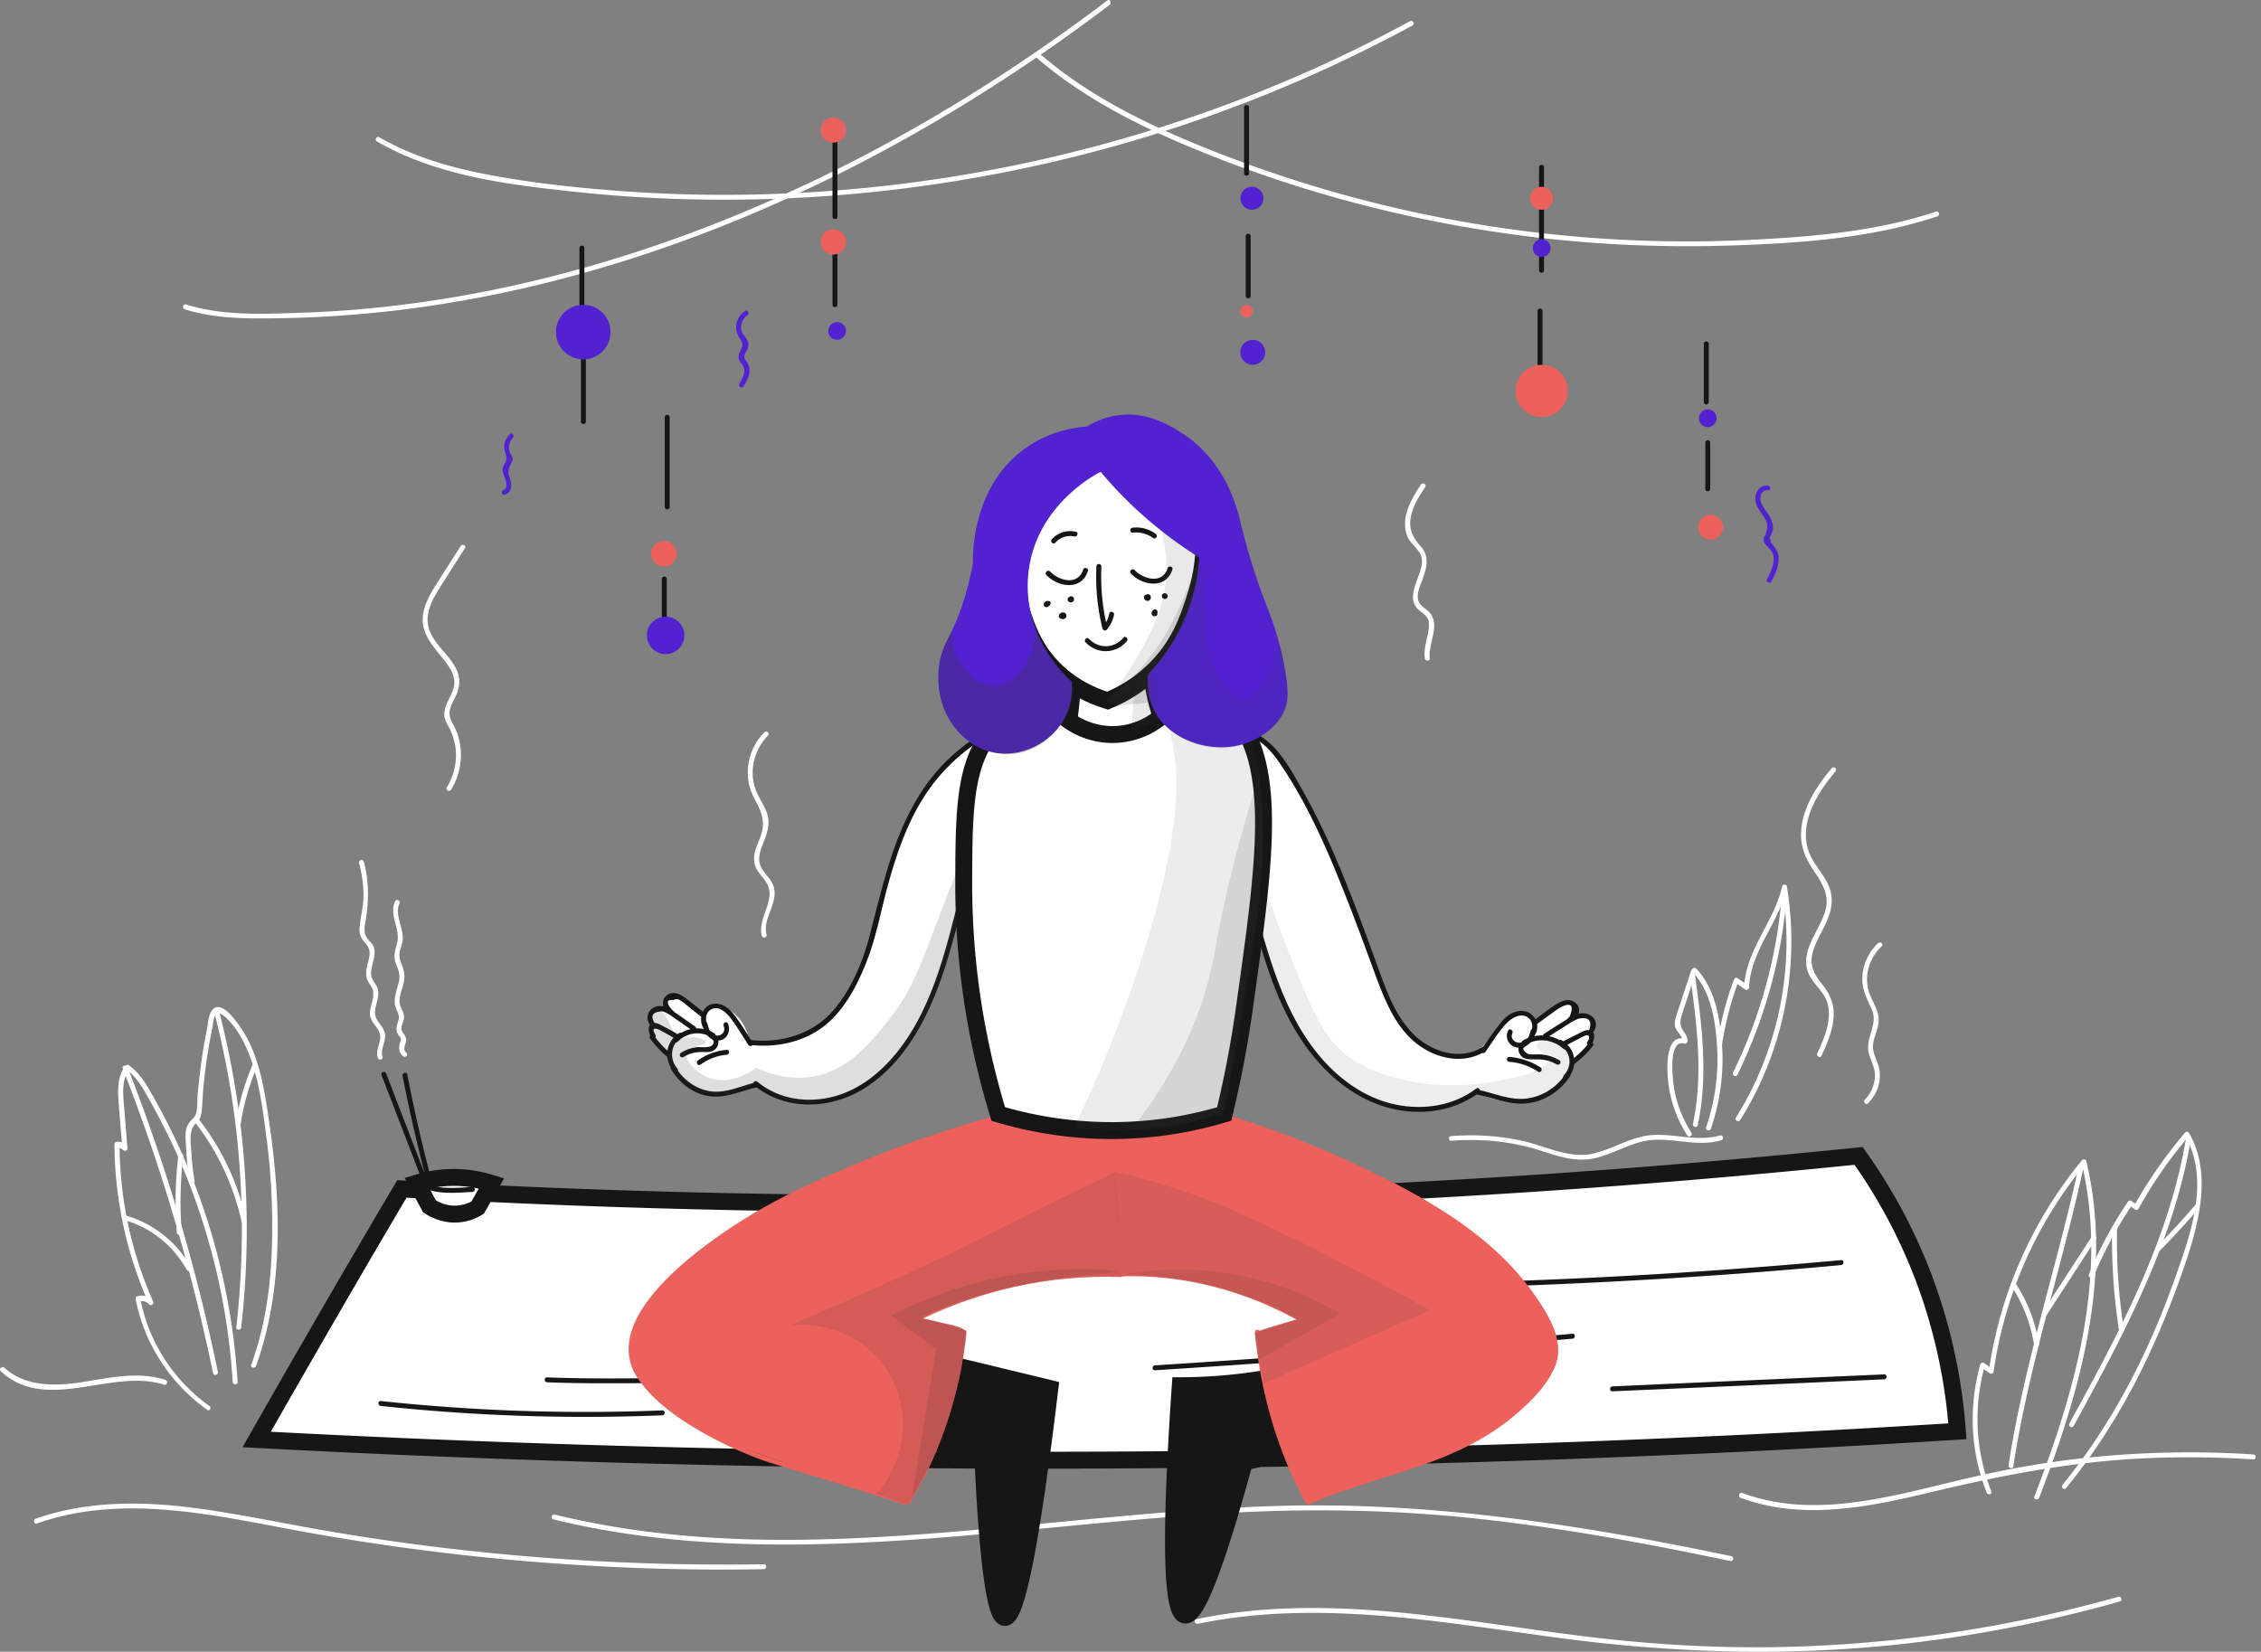 <svg xmlns="http://www.w3.org/2000/svg" width="401" height="293" fill="none"><rect width="100%" height="100%" fill="#808080" stroke="none"/><path fill="#fff" d="M353.161 264.539c-2.8-7.116-3.208-14.903-1.137-22.252-.205.088-.438.175-.642.263.525.35 1.021.729 1.546 1.079.204.146.612 0 .641-.263a74.36 74.36 0 0 1 16.331-36.949c-.233-.058-.496-.116-.729-.204 4.783 20.035-1.137 40.595-8.37 59.259-.204.525.642.758.846.233 7.291-18.839 13.182-39.515 8.37-59.725-.058-.292-.525-.437-.729-.204-8.807 10.673-14.582 23.651-16.535 37.357.204-.087.437-.175.641-.262-.525-.35-1.021-.729-1.545-1.079-.234-.175-.584 0-.642.262-2.1 7.495-1.721 15.485 1.137 22.718.175.525 1.021.291.817-.233"/><path fill="#fff" d="M371.356 226.363c1.838-4.462 4.141-8.69 6.854-12.715-.205.058-.409.117-.613.146.35.262.729.525 1.079.758.204.146.496.029.613-.146a76.7 76.7 0 0 1 8.923-12.86l-.7-.088c4.491 7.728 1.079 17.264-1.662 24.993-2.974 8.486-6.678 16.71-11.286 24.409-2.624 4.374-5.541 8.573-8.749 12.51-.35.438.263 1.05.613.613 5.891-7.232 10.732-15.194 14.669-23.622 1.954-4.17 3.674-8.428 5.249-12.744 1.546-4.287 3.062-8.661 3.762-13.181.729-4.608.496-9.332-1.867-13.444-.145-.234-.495-.292-.699-.088a82 82 0 0 0-9.07 13.036c.204-.059.408-.117.612-.146-.35-.262-.729-.525-1.079-.758-.204-.146-.466-.029-.612.146-2.741 4.053-5.045 8.369-6.941 12.919-.146.554.7.787.904.262M368.707 206.707c-3.85 17.819-9.711 35.171-12.482 53.193-.087.554.758.787.846.233 2.77-18.051 8.632-35.403 12.481-53.192.117-.554-.729-.788-.845-.234"/><path fill="#fff" d="M387.746 201.664c-3.004 18.315-11.927 34.791-20.735 50.86-.262.496.496.933.759.438 8.836-16.157 17.789-32.692 20.822-51.064.087-.554-.758-.788-.846-.234M356.747 228.143a26.9 26.9 0 0 1 4.025 10.557c.087.554.933.32.846-.234a27.1 27.1 0 0 0-4.112-10.761c-.321-.466-1.079-.029-.759.438M362.871 233.445c2.945-4.52 5.891-9.069 8.836-13.589.321-.467-.437-.904-.758-.438-2.945 4.52-5.891 9.07-8.836 13.59-.321.467.437.904.758.437"/><path fill="#fff" d="M374.595 218.08a104 104 0 0 0 1.254 18.081c.087.554.933.321.845-.233a101.7 101.7 0 0 1-1.224-17.848c.029-.583-.846-.583-.875 0M383.052 221.869a142 142 0 0 0 6.94-7.553c.35-.438-.262-1.05-.612-.613a140 140 0 0 1-6.941 7.553c-.408.409.204 1.021.613.613M37.126 249.401a30.55 30.55 0 0 1-12.249-19.043c-.087.175-.204.35-.291.525.7-.204 1.341-.029 1.866.496.38.379.875-.088.7-.525a69.2 69.2 0 0 1-5.95-27.792c-.116.145-.203.291-.32.408.292.146.612.321.904.466.204.35.846.234.817-.233l-.613-7.611c-.175-2.246-.437-4.608 1.021-6.504a4.5 4.5 0 0 1-.613.146c2.042 1.458 3.238 3.821 4.433 5.949 1.167 2.1 2.275 4.258 3.325 6.416a110 110 0 0 1 5.599 14.057c3.062 9.39 4.9 19.13 5.512 28.987.029.554.904.554.875 0-.642-10.265-2.596-20.443-5.862-30.212a114 114 0 0 0-5.716-13.969 118 118 0 0 0-3.616-6.853c-1.108-1.954-2.246-3.821-4.112-5.162-.204-.146-.467-.029-.612.146-1.313 1.72-1.342 3.878-1.225 5.978.204 2.858.466 5.716.7 8.603.262-.087.554-.146.816-.233-.437-.758-1.05-.992-1.895-.875-.175.029-.321.233-.321.408a70.8 70.8 0 0 0 6.066 28.23l.7-.525c-.759-.788-1.692-1.021-2.713-.729-.233.058-.35.291-.291.524 1.545 7.904 6.095 14.903 12.627 19.569.467.437.904-.321.438-.642"/><path fill="#fff" d="M34.501 209.506c-.262-1.662-.466-3.324-.554-4.986-.087-1.546-.525-3.85.642-5.075.67-.67.991-.991 1.137-2.012.204-1.633.204-3.295.38-4.928.349-3.412.845-6.766 1.545-10.12.116-.554.175-1.604.466-2.1.7-1.137 1.78.059 2.333.613.992.991 1.78 2.158 2.45 3.383 2.8 5.132 3.558 11.461 4.316 17.177a120.6 120.6 0 0 1 1.02 19.189c-.174 7.29-1.166 14.552-3.674 21.434-.204.525.642.758.846.233 4.87-13.444 4.433-28.696 2.42-42.635-.845-5.92-1.75-12.657-5.336-17.673-.788-1.079-3.179-4.52-4.725-2.975-.816.788-.875 2.625-1.079 3.646-.379 1.925-.729 3.849-.991 5.803a126 126 0 0 0-.642 5.687c-.087 1.021 0 2.187-.233 3.179-.233.962-.933 1.254-1.4 2.012-.758 1.166-.466 3.004-.408 4.316.087 2.012.32 4.024.641 6.037.088.583.934.35.846-.205"/><path fill="#fff" d="M38.029 179.672a153.7 153.7 0 0 1 3.878 55.788c-.058.554.817.554.875 0a154.9 154.9 0 0 0-3.908-56.022c-.146-.524-.991-.291-.846.234M21.783 189.558c6.853 17.527 12.19 35.608 16.01 54.039.116.554.962.321.846-.233a332 332 0 0 0-16.01-54.039c-.234-.525-1.08-.291-.847.233"/><path fill="#fff" d="M21.93 216.389c4.783 1.342 8.749 4.491 11.17 8.836.262.496 1.02.059.758-.437a19.45 19.45 0 0 0-11.695-9.215c-.554-.175-.787.67-.233.816M31.615 205.074a70.3 70.3 0 0 0-.262 13.56c.029.554.904.554.874 0q-.525-6.78.263-13.56c.058-.554-.817-.554-.875 0M34.705 199.242a44.25 44.25 0 0 1 8.136 17.469c.117.554.962.321.846-.233-1.43-6.416-4.2-12.453-8.224-17.673-.321-.467-1.08-.029-.758.437M44.854 188.743a42.7 42.7 0 0 0-3.033 10.527c-.088.555.758.788.846.234a41.3 41.3 0 0 1 2.945-10.324c.233-.496-.525-.962-.758-.437M6.56 270.253c15.807-5.57 32.663-1.138 48.527 1.691a420 420 0 0 0 51.21 5.891c9.711.525 19.422.7 29.162.525.554 0 .554-.875 0-.875a421 421 0 0 1-52.522-2.42 405 405 0 0 1-26.48-3.762c-7.844-1.371-15.66-3.063-23.563-3.996-8.894-1.02-18.022-.904-26.567 2.1-.525.204-.291 1.05.233.846M98.163 269.524c26.159 6.416 53.251 4.725 79.789 2.275 13.648-1.254 27.267-2.741 40.944-3.47 13.648-.73 27.267-.496 40.886.845 15.835 1.575 31.496 4.462 47.068 7.728.554.117.788-.729.234-.845-27.063-5.687-54.389-9.857-82.093-8.866-27.121.963-54.009 5.424-81.16 5.92-15.252.292-30.562-.787-45.406-4.433-.583-.145-.816.7-.262.846M212.451 288.042c21.464-4.433 43.307-.234 64.683 2.595 21.259 2.8 42.665 3.266 63.953.554 11.782-1.487 23.418-3.878 34.821-7.086.554-.146.32-.992-.234-.846a238 238 0 0 1-63.603 8.953c-10.674.029-21.289-.7-31.875-2.041-10.819-1.371-21.58-3.15-32.429-4.171-11.869-1.108-23.855-1.225-35.578 1.225-.525.088-.292.933.262.817M308.718 265.705c10.907 4.053 22.63 1.662 33.566-.963 12.102-2.887 24.147-5.278 36.599-5.978 6.912-.379 13.852-.321 20.764.116.554.03.554-.845 0-.874a172.8 172.8 0 0 0-35.987 1.399c-5.949.875-11.84 2.1-17.672 3.529-5.804 1.4-11.636 2.887-17.585 3.616-6.562.817-13.211.613-19.452-1.72-.525-.146-.758.7-.233.875M299.879 172.325c-.846 2.624-1.721 5.22-2.567 7.844-.204.671-.408 1.313-.204 2.013.292.933 1.283 1.487 1.313 2.537.175-.146.379-.292.554-.409-3.441-1.02-3.325 4.462-3.208 6.387.204 3.82 1.429 7.495 3.47 10.703.292.466 1.05.029.758-.438a21.5 21.5 0 0 1-3.003-7.436c-.292-1.429-1.313-9.303 1.749-8.399.263.088.555-.146.555-.408 0-.7-.263-1.167-.671-1.721-.758-1.079-.7-1.866-.292-3.12.788-2.45 1.604-4.87 2.392-7.32.174-.554-.671-.787-.846-.233"/><path fill="#fff" d="M300.169 172.442c3.296 3.354 4.112 8.807 4.375 13.298.291 4.841-.408 9.682-1.954 14.261-.175.525.671.758.846.233 1.691-4.987 2.391-10.294 1.924-15.544-.379-4.461-1.312-9.565-4.549-12.889-.437-.379-1.05.233-.642.641"/><path fill="#fff" d="M305.394 185.418a57 57 0 0 1 2.945-11.403c-.204.088-.437.175-.641.263.612.408 1.225.846 1.837 1.254.292.204.642-.058.671-.379.262-6.503 5.337-11.49 6.707-17.673h-.845c2.333 14.057-.613 28.696-8.195 40.77-.292.466.466.904.758.437 7.699-12.277 10.644-27.15 8.282-41.44-.058-.438-.758-.408-.845 0-1.4 6.299-6.475 11.286-6.737 17.906.233-.117.437-.263.671-.379-.613-.409-1.225-.846-1.838-1.254-.262-.175-.554.029-.641.262a57 57 0 0 0-2.946 11.403c-.116.554.729.787.817.233"/><path fill="#fff" d="M315.978 159.288a87.3 87.3 0 0 1-8.603 30.941c-.233.496.496.934.759.438 4.812-9.857 7.786-20.472 8.719-31.379.029-.583-.845-.554-.875 0M299.763 173.14c1.195 8.69 2.333 17.556.495 26.217-.116.554.729.788.846.233 1.896-8.836.729-17.847-.496-26.683-.058-.554-.904-.321-.845.233M257.392 202.363c4.491-.349 9.011-.029 13.386 1.05 3.703.904 7.378 2.771 11.256 2.188 3.996-.613 7.349-3.267 11.461-3.412 3.966-.146 7.874 1.224 11.782.087.554-.146.321-.992-.233-.846-4.083 1.167-8.195-.437-12.307-.058-3.733.35-6.853 2.595-10.469 3.324-4.171.817-8.312-1.458-12.336-2.333a42.4 42.4 0 0 0-12.569-.816c-.525-.029-.525.846.029.816M.147 243.246c8.049 7.524 19.714-.613 28.958 2.391.525.175.758-.671.233-.846-4.928-1.604-9.973-.35-14.93.409-4.638.7-9.974.816-13.649-2.596-.408-.35-1.05.263-.612.642"/><path fill="#fff" stroke="#161616" stroke-width="3" d="M347.154 253.894a2586 2586 0 0 1-150.275 5.104 2612 2612 0 0 1-151.354-3.646q7.044-12.379 14.173-24.671a2184 2184 0 0 1 11.578-19.772c41.119 2.333 85.563 3.266 132.894 2.099a1625 1625 0 0 0 125.458-7.961 95.8 95.8 0 0 1 11.111 20.472 97 97 0 0 1 6.415 28.375Z"/><path fill="#161616" d="M67.543 249.403a339.6 339.6 0 0 0 49.926 1.662c.554-.029.554-.904 0-.875a340 340 0 0 1-49.926-1.662c-.555-.058-.555.817 0 .875M97.027 245.206c8.078.32 16.185.116 24.263.116 8.195-.029 16.36-.029 24.555-.058.554 0 .554-.875 0-.875-8.195.029-16.36.029-24.555.058-8.078.03-16.185.205-24.263-.116-.554-.029-.554.846 0 .875M204.841 243.075a3149 3149 0 0 0 74.044-5.6c.554-.058.554-.933 0-.875a3138 3138 0 0 1-74.044 5.6c-.554.029-.554.904 0 .875M269.232 228.085c19.131-.7 38.232-1.895 57.305-3.674.554-.058.554-.933 0-.875a1044 1044 0 0 1-57.305 3.674c-.554 0-.554.875 0 .875M285.97 246.809c16.069-.7 32.137-1.4 48.206-2.129.554-.029.554-.904 0-.875-16.069.7-32.137 1.4-48.206 2.129-.554.029-.554.904 0 .875"/><path fill="#fff" stroke="#161616" stroke-width="3" d="M73.959 209.86c.73 1.37 1.458 2.741 2.216 4.141.671.437 2.946 1.779 5.804 1.254a7.7 7.7 0 0 0 2.741-1.05l2.45-4.287c-1.604-.496-3.966-1.079-6.883-1.05a22.2 22.2 0 0 0-6.328.992Z"/><path fill="#161616" d="M74.455 210.355c2.625 1.633 6.387 1.254 9.332 1.079.554-.029.554-.904 0-.875-2.77.146-6.415.583-8.894-.962-.467-.292-.904.466-.438.758"/><path fill="#161616" d="M67.659 190.7a5152 5152 0 0 1 7.407 19.247c.204.525 1.05.292.846-.233a5221 5221 0 0 1-7.408-19.248c-.204-.525-1.05-.32-.846.234"/><path fill="#161616" d="M71.394 190.847a302 302 0 0 0 4.52 19.568c.146.554.992.321.846-.233a268 268 0 0 1-4.52-19.568c-.117-.554-.963-.321-.846.233"/><path fill="#fff" d="M67.836 187.433c-.438-1.4.729-2.712.408-4.17-.38-1.546-1.896-2.187-1.72-3.966.116-1.225.728-2.392.524-3.646-.145-.787-.641-1.254-.991-1.953-.409-.875-.234-1.692 0-2.596.233-1.021.612-2.129.204-3.179-.204-.554-.612-.816-.962-1.254-.817-.962-.7-1.954-.496-3.12.641-3.616.67-7.087-.263-10.674-.146-.554-.991-.32-.845.234.524 2.041.816 4.112.758 6.211-.059 1.779-.525 3.442-.671 5.191-.117 1.429.35 2.042 1.225 3.062 1.137 1.371.175 2.946-.03 4.491-.058.496-.058 1.021.088 1.517.234.816.963 1.371 1.108 2.245.234 1.4-.641 2.771-.554 4.171.117 1.516 1.692 2.304 1.808 3.762.117 1.37-.875 2.478-.437 3.907.175.525 1.02.292.846-.233M72.064 186.762c-.904-.846.233-1.721-.087-2.713-.175-.554-.759-.962-.788-1.574-.03-.554.35-1.167.438-1.721.145-1.05-.409-1.546-.671-2.508-.35-1.312.437-2.77.67-4.054.175-.991.088-1.837-.262-2.77-.292-.758-.583-1.4-.525-2.216.058-.671.35-1.284.496-1.925.583-2.333-1.487-4.812-.496-6.97.233-.496-.525-.962-.758-.437-1.167 2.478.991 4.841.35 7.407-.32 1.283-.7 2.216-.263 3.529.263.729.642 1.429.671 2.245.058.817-.233 1.604-.437 2.362-.263.992-.554 2.042-.292 3.062.233.846.787 1.488.583 2.421-.116.466-.32.904-.35 1.4-.029.466.03.816.263 1.224.117.205.466.525.496.671.058.234-.146.7-.205.904-.204.904-.145 1.575.554 2.246.409.408 1.021-.204.613-.583M32.747 54.858c5.775 1.808 11.899 1.691 17.877 1.574 5.716-.116 11.402-.495 17.06-1.079 11.286-1.195 22.455-3.324 33.42-6.27 22.193-5.949 43.453-15.164 63.313-26.654 11.256-6.504 22.046-13.736 32.399-21.58.438-.35 0-1.109-.437-.759-18.11 13.736-37.649 25.634-58.413 34.908-20.822 9.303-42.927 16.01-65.587 18.926a192 192 0 0 1-18.751 1.546c-6.824.233-14.028.612-20.618-1.458-.554-.146-.788.67-.263.846"/><path fill="#fff" d="M183.781 10.179c7.786 6.737 16.972 11.548 26.421 15.544a223.5 223.5 0 0 0 31.321 10.586 230.1 230.1 0 0 0 64.799 7.261c12.423-.379 25.401-1.225 37.27-5.19.525-.176.291-1.022-.234-.847-10.556 3.558-21.959 4.462-33.012 5.017a226.5 226.5 0 0 1-32.079-.7c-21.551-1.983-42.81-7.029-62.933-14.99-10.994-4.345-21.871-9.507-30.883-17.293-.495-.38-1.108.233-.67.612"/><path fill="#fff" d="M66.838 25.083c10.703 6.183 23.447 7.7 35.52 8.982 12.424 1.313 24.963 1.663 37.474 1.108 24.672-1.108 49.227-5.774 72.557-13.852a255 255 0 0 0 38.115-16.797c.496-.263.059-1.021-.437-.759-21.493 11.695-44.706 20.18-68.649 25.255-24.001 5.074-48.76 6.708-73.227 4.725-6.941-.555-13.91-1.342-20.764-2.596-7.028-1.283-13.94-3.208-20.151-6.795-.467-.291-.904.467-.438.73"/><path fill="#161616" d="M102.766 44.01v10.877c0 .554.875.554.875 0V44.01c0-.584-.875-.584-.875 0M103.031 62.06v12.743c0 .555.875.555.875 0V62.06c0-.554-.875-.583-.875 0M117.9 74.018V89.94c0 .554.875.554.875 0V74.018c0-.584-.875-.584-.875 0M117.379 102.685v7.699c0 .554.875.554.875 0v-7.699c0-.554-.875-.554-.875 0M147.646 24.353V38.44c0 .554.875.554.875 0V24.353c0-.554-.875-.554-.875 0M147.646 43.455V54.07c0 .554.875.554.875 0V43.455c0-.554-.875-.554-.875 0M272.961 29.66v18.314c0 .554.875.554.875 0V29.66c0-.554-.875-.554-.875 0M272.695 55.148v9.565c0 .554.875.554.875 0v-9.565c0-.554-.875-.554-.875 0M220.643 19.046V30.74c0 .554.874.554.874 0V19.046c0-.554-.874-.584-.874 0M220.934 41.879v10.615c0 .554.874.554.874 0V41.879c0-.555-.874-.555-.874 0M302.18 60.98v10.353c0 .554.875.554.875 0V60.98c0-.554-.875-.554-.875 0M302.445 78.507v8.224c0 .554.875.554.875 0v-8.224c0-.554-.875-.554-.875 0"/><circle cx="103.439" cy="58.909" r="4.841" fill="#5222D0"/><circle cx="118.049" cy="112.715" r="3.325" fill="#5222D0"/><circle cx="148.465" cy="58.708" r="1.575" fill="#5222D0"/><circle cx="222.185" cy="62.5" r="2.216" fill="#5222D0"/><circle cx="222.039" cy="35.172" r="2.041" fill="#5222D0"/><circle cx="117.755" cy="98.224" r="2.275" fill="#EC615B"/><circle cx="147.794" cy="23.07" r="2.246" fill="#EC615B"/><circle cx="147.794" cy="42.927" r="2.246" fill="#EC615B"/><circle cx="221.077" cy="55.21" r="1.108" fill="#EC615B"/><circle cx="273.426" cy="69.352" r="4.637" fill="#EC615B"/><circle cx="303.377" cy="93.527" r="2.216" fill="#EC615B"/><circle cx="273.399" cy="35.172" r="2.041" fill="#EC615B"/><circle cx="273.426" cy="44.008" r="1.575" fill="#5222D0"/><circle cx="302.879" cy="74.192" r="1.575" fill="#5222D0"/><path fill="#fff" d="M81.712 96.854c-1.371 2.157-2.742 4.286-4.112 6.444-1.08 1.692-2.158 3.471-2.537 5.483-.613 3.47 1.72 5.803 3.703 8.311 1.137 1.429 2.187 3.062 1.691 4.929-.437 1.691-1.837 3.149-1.633 5.016.088.787.496 1.4.846 2.07.583 1.167.992 2.421 1.138 3.704a10.78 10.78 0 0 1-1.546 6.824c-.292.496.466.933.758.437 1.925-3.178 2.304-7.174.817-10.615-.525-1.225-1.4-2.216-1.021-3.674.262-.963.816-1.808 1.196-2.712.554-1.371.612-2.742.029-4.112-1.312-3.091-4.958-5.104-5.191-8.691-.146-2.42 1.283-4.637 2.508-6.59a1204 1204 0 0 1 4.112-6.445c.291-.409-.467-.846-.758-.38M135.575 129.892a10.22 10.22 0 0 0-2.887 8.312c.175 1.604.817 2.945 1.575 4.374 1.137 2.158 1.4 3.791.525 6.066-.525 1.342-1.196 2.712-1.021 4.17.175 1.663 1.458 2.537 2.246 3.908 1.662 2.975-1.692 6.095-.905 9.274.146.554.992.321.846-.234-.729-2.857 2.012-5.395 1.313-8.282-.35-1.4-1.488-2.274-2.188-3.47-.991-1.691-.058-3.47.554-5.133.496-1.312.846-2.624.554-4.024-.379-1.721-1.545-3.121-2.158-4.754-1.224-3.295-.291-7.115 2.158-9.594.409-.408-.204-1.021-.612-.613M324.898 136.248c-2.916 3.412-5.745 7.815-5.453 12.51.145 2.246 1.137 4.054 2.362 5.891 1.429 2.129 2.654 4.141 1.954 6.795-.934 3.47-4.375 6.941-3.179 10.761.729 2.333 3.062 3.616 3.616 6.066.642 2.916-.7 5.978-1.895 8.574-.234.495.524.962.758.437.991-2.158 1.954-4.403 2.129-6.795.175-2.274-.584-4.083-1.983-5.832-1.663-2.012-2.421-3.733-1.546-6.27.671-1.954 1.866-3.704 2.595-5.629.7-1.808.875-3.674.117-5.511-.787-1.925-2.245-3.412-3.179-5.25-2.624-5.249.904-11.14 4.316-15.106.38-.437-.233-1.05-.612-.641M333.093 167.307a8.86 8.86 0 0 0-2.742 5.366c-.32 2.479.613 4.199 1.604 6.357 1.225 2.654-1.166 5.046-.525 7.729.35 1.458 1.138 2.566 1.109 4.112a6.29 6.29 0 0 1-1.808 4.199c-.38.408.233 1.021.612.612 1.487-1.516 2.275-3.587 2.012-5.716-.146-1.224-.816-2.274-1.079-3.47-.379-1.604.496-3.062.817-4.578.554-2.567-1.196-4.083-1.75-6.416-.671-2.771.292-5.687 2.362-7.612.438-.35-.175-.962-.612-.583M251.992 85.975c-1.662 2.566-3.499 5.6-2.537 8.778.467 1.545 1.75 2.187 2.45 3.528.671 1.342.029 2.917-.438 4.2-.67 1.837-1.604 4.083.088 5.657.671.613 1.487.963 1.779 1.925.233.788.029 1.721-.117 2.479-.291 1.4-.7 2.8-.525 4.229.059.554.933.554.875 0-.262-2.392 1.487-5.075.467-7.379-.584-1.341-2.392-1.72-2.567-3.237-.145-1.137.467-2.391.846-3.441.729-2.012 1.254-4.024-.321-5.774-1.458-1.604-2.216-3.15-1.749-5.366.379-1.895 1.487-3.587 2.537-5.19.291-.468-.467-.905-.788-.41"/><path fill="#5222D0" d="M132.104 55.18c-1.721 1.195-2.012 3.324-.817 4.986 1.079 1.458-.583 2.129-.262 3.5.116.495.525.787.758 1.224.583 1.08-.087 2.217-.642 3.18-.291.495.467.932.759.437.525-.904 1.108-1.954 1.02-3.033-.029-.496-.233-.817-.437-1.254-.146-.263-.321-.35-.438-.671-.145-.554.059-.67.321-1.196.379-.729.525-1.341.117-2.1-.379-.7-.992-1.108-1.05-1.983a2.68 2.68 0 0 1 1.137-2.362c.438-.291 0-1.05-.466-.729M90.373 77.049c-.554.612-.904 1.283-.962 2.1-.059.933.7 1.895.291 2.741-.291.612-.612.846-.554 1.604.059.787 1.37 2.945.175 3.412-.525.204-.291 1.05.234.846 1.458-.554 1.166-2.1.758-3.296-.321-.933-.059-1.4.35-2.274.087-.204.233-.35.262-.584.058-.466-.204-.729-.379-1.108-.466-1.02-.35-2.012.408-2.829.409-.408-.233-1.05-.583-.612M313.525 86.121c-1.167-.087-2.012.788-2.187 1.925-.263 1.662 1.108 2.829 1.808 4.17.466.934.291 1.663 0 2.567-.146.466-.321.32-.35.845-.029.438.146.758.437 1.08.788.903 1.429 1.312 1.342 2.653-.088 1.196-.642 2.333-1.167 3.354-.262.496.496.933.758.437.613-1.166 1.225-2.449 1.284-3.79.087-1.313-.438-1.896-1.138-2.888-.233-.146-.321-.38-.291-.7-.234-.35-.175-.642.116-.904.059-.262.204-.467.263-.758.116-.613 0-1.225-.234-1.837-.233-.642-.641-1.167-1.02-1.721-.321-.467-.7-.992-.846-1.546-.233-.845 0-2.129 1.254-2.041.525.088.525-.787-.029-.846"/><path fill="#161616" stroke="#161616" stroke-width="3" d="M223.268 244.733a93 93 0 0 1-13.94 1.079c-1.837 26.742-1.575 40.302.817 40.682 2.012.32 5.541-8.72 10.557-27.122 6.911-1.72 13.852-3.441 20.763-5.161.7-6.766-.874-9.391-2.449-10.586-2.916-2.188-6.999-.263-15.748 1.108Z"/><path fill="#EC615B" d="M195.067 197.343c-4.841 4.404-3.179 16.36 4.024 28.871a38 38 0 0 1 7.524-.117c1.313.117 5.425.525 15.923 4.346 2.187.816 5.22 1.953 8.836 3.499-2.828.758-5.657 1.517-8.515 2.275a75 75 0 0 0 1.954 11.432 76.3 76.3 0 0 0 7.407 18.634c6.562-1.924 11.928-3.82 15.806-5.22 9.303-3.412 14.232-5.861 18.956-9.157 5.045-3.528 7.699-6.503 8.516-10.236.466-2.158.204-4.024.116-4.695-.583-3.616-2.595-6.066-4.695-8.399-4.608-5.162-6.912-7.728-10.674-10.586-8.602-6.503-16.447-9.915-25.167-13.619-6.736-2.858-11.227-4.753-17.76-6.328-10.44-2.421-18.285-4.316-22.251-.7"/><path fill="#EC615B" d="M215.217 197.898a172 172 0 0 1 25.605 9.769c7.261 3.441 14.552 7.262 20.851 12.307 2.917 2.333 5.629 4.928 7.991 7.844 2.566 3.179 5.891 7.466 5.832 11.753-.058 3.995-3.849 7.641-6.62 10.149-2.945 2.653-6.299 4.753-9.857 6.474-8.69 4.199-18.314 5.92-27.121 9.857-.525.233-.058.991.438.758 8.457-3.791 17.672-5.512 26.1-9.39 3.558-1.634 6.97-3.646 10.003-6.183 2.829-2.362 6.037-5.483 7.407-8.982 1.488-3.791-.525-7.699-2.537-10.849-2.187-3.441-4.841-6.561-7.845-9.332-5.949-5.511-13.035-9.594-20.238-13.21-9.537-4.812-19.51-8.778-29.775-11.782-.555-.175-.788.642-.234.817"/><path fill="#EC615B" d="M246.043 229.538c-3.879 1.108-7.786 2.217-11.665 3.325-3.82 1.079-7.728 2.041-11.461 3.383-.525.204-.292 1.05.233.845 3.733-1.37 7.641-2.303 11.461-3.382 3.879-1.109 7.787-2.217 11.665-3.325.525-.146.292-.992-.233-.846"/><path fill="#EC615B" d="M222.567 236.303c.962 10.586 3.908 20.938 8.982 30.3.263.495 1.021.058.758-.438-4.986-9.215-7.903-19.422-8.865-29.833-.029-.583-.904-.583-.875-.029M231.489 233.942c-10.12-5.803-21.61-8.836-33.304-8.37-.554.029-.554.904 0 .875 11.519-.496 22.864 2.508 32.837 8.253.525.263.963-.496.467-.758"/><path fill="#3D3D3D" d="M197.604 207.814c2.712.613 6.678 1.634 11.373 3.179 3.47 1.138 10.032 3.441 25.109 11.053a498 498 0 0 1 19.481 10.382c-9.828 4.345-19.656 8.69-29.484 13.006-.525-3.004-1.079-5.978-1.604-8.982 2.537-.816 5.075-1.604 7.612-2.42-3.879-2.129-9.362-4.637-16.244-6.212a63 63 0 0 0-14.64-1.604 4142 4142 0 0 1-1.603-18.402" opacity=".11"/><path fill="#3D3D3D" d="M199.178 226.098c4.637-.817 12.161-1.575 21.084.233 7.699 1.546 13.59 4.433 17.41 6.678-4.811 2.742-9.594 5.454-14.406 8.195-.321-1.604-.612-3.237-.933-4.841 2.566-.816 5.132-1.604 7.728-2.42a66 66 0 0 0-13.007-5.308c-7.028-2.012-13.239-2.537-17.876-2.537" opacity=".11"/><path fill="#161616" stroke="#161616" stroke-width="3" d="M161.299 254.154c4.345 1.516 8.69 3.033 13.006 4.549.904 18.752 2.217 28.171 3.908 28.229 2.071.088 4.724-13.443 7.991-40.623-6.912-1.662-13.794-3.354-20.706-5.016q-2.055 6.43-4.199 12.861Z"/><path fill="#EC615B" d="M199.151 226.13a136.5 136.5 0 0 0-2.158-20.385c-1.954-10.703-3.646-12.394-5.133-13.094-3.237-1.487-6.533 1.371-14.756 5.133-6.737 3.091-5.862 1.779-17.41 6.124-8.458 3.179-18.665 7.553-29.513 13.91-2.333 1.371-7.816 4.666-13.094 10.616-4.958 5.57-5.308 8.515-5.308 9.944 0 1.458.35 4.724 5.133 9.624 5.628 5.745 11.986 8.224 30.329 14.085 5.045 1.604 9.653 3.062 13.765 4.316a153 153 0 0 0 5.132-10.761c3.442-8.049 4.171-11.84 4.462-13.764.321-2.129.467-3.908.496-5.133-2.975-.787-5.978-1.546-8.953-2.333a64.5 64.5 0 0 1 12.598-5.483 65.9 65.9 0 0 1 24.41-2.799"/><path fill="#EC615B" d="M163.02 234.644c1.283.291 2.595.583 3.879.875 1.283.291 2.741.437 3.82 1.254.437.35.875-.409.437-.759-1.02-.787-2.274-.962-3.499-1.224-1.458-.321-2.946-.671-4.404-.992-.554-.117-.787.729-.233.846"/><path fill="#EC615B" d="M179.437 197.142c-12.773 3.354-25.196 7.903-37.153 13.531-6.299 2.975-12.394 6.591-17.906 10.849-6.124 4.724-17.089 14.494-11.198 23.067 2.712 3.937 6.824 6.854 10.906 9.216 3.325 1.954 6.854 3.587 10.441 4.957 2.099.788 4.286 1.371 6.445 2.042a1175 1175 0 0 1 19.655 6.153c.525.175.758-.671.233-.846-5.395-1.749-10.79-3.47-16.214-5.103-2.829-.875-5.716-1.604-8.515-2.596-6.883-2.362-13.969-5.92-19.248-10.935-1.72-1.634-3.499-3.558-4.141-5.862-.816-2.858.204-5.716 1.633-8.166 2.304-3.966 5.716-7.261 9.245-10.148 5.657-4.608 12.044-8.428 18.635-11.578a209 209 0 0 1 37.474-13.677c.495-.204.262-1.05-.292-.904"/><path fill="#EC615B" d="M144.852 230.476c4.345 1.108 8.72 2.216 13.065 3.295 4.287 1.079 8.661 2.012 12.861 3.412.524.175.758-.67.233-.845-4.2-1.371-8.574-2.304-12.861-3.412a2063 2063 0 0 0-13.065-3.296c-.554-.116-.787.729-.233.846"/><path fill="#EC615B" d="M170.514 236.423c-1.079 10.556-4.433 20.793-9.945 29.833-.291.496.467.933.759.437 5.599-9.215 8.982-19.597 10.061-30.3.058-.554-.817-.524-.875.03M161.882 234.793c11.403-5.833 24.088-8.72 36.891-8.253.554.029.554-.846 0-.875-12.948-.496-25.809 2.45-37.328 8.37-.496.262-.059 1.02.437.758"/><path fill="#3D3D3D" d="M193.057 210.209c-12.54 6.095-20.793 10.382-24.497 12.16a743 743 0 0 1-28.492 12.745c7.058-.788 13.94 2.478 17.527 8.369 4.054 6.649 3.208 15.456-2.187 21.522 1.866.671 3.733 1.342 5.57 1.983a68.6 68.6 0 0 0 4.578-8.573c3.792-8.428 5.337-16.244 5.979-22.31-2.654-.875-5.308-1.72-7.962-2.595a85 85 0 0 1 7.758-2.975c10.498-3.441 20.151-4.258 27.85-4.141-.087-2.1-.204-4.229-.35-6.416-.292-4.17-.729-8.165-1.225-11.957-1.05.496-2.624 1.284-4.549 2.188" opacity=".13"/><path fill="#3D3D3D" d="M198.157 225.634c-.029-.379-7.524-1.05-16.593.233a74.3 74.3 0 0 0-23.505 7.495c2.653 1.983 5.307 3.995 7.961 5.979-1.429 8.719-2.829 17.439-4.258 26.158 2.946-4.841 6.27-11.606 8.195-20.151a64 64 0 0 0 1.371-9.449c-.788-.233-1.604-.466-2.421-.7a91 91 0 0 0-5.541-1.37 91 91 0 0 1 5.891-2.421c15.835-5.891 28.9-5.307 28.9-5.774" opacity=".15"/><path fill="#fff" d="M220.439 129.393c1.487-.496 3.732 1.808 5.074 3.15a18.8 18.8 0 0 1 3.558 5.074c3.966 8.224 3.266 4.957 6.62 12.598 4.112 9.42 6.911 18.314 6.911 18.314 1.371 4.345 2.217 7.582 4.87 11.578 3.004 4.491 5.483 5.686 6.504 6.095 3.383 1.4 6.59.787 8.019.408a68 68 0 0 0 3.558-3.762c1.662-1.896 2.362-2.916 3.675-3.062.291-.029 1.633-.175 2.333.612.321.35.379.729.7.817.408.117.816-.35 1.312-.817.204-.204 1.546-1.458 2.945-2.041.729-.321 2.129-.729 2.538-.204s-.496 1.633-.088 2.041c.408.409 1.4-.525 2.45-.087.583.262 1.079.904 1.108 1.516.058.758-.583.933-.7 1.925-.117.816.262.962.204 1.633-.117 1.021-1.05 1.167-2.333 2.654-.729.846-.525.904-1.837 2.858-.496.729-1.137 1.691-1.633 2.245-1.925 2.158-5.191 2.333-6.912 2.45-3.324.175-5.949-.817-7.436-1.516-.992.699-2.508 1.574-4.462 2.245-5.045 1.662-9.478.496-11.286 0-7.203-2.012-11.432-7.466-14.231-11.198-4.171-5.541-5.687-10.353-8.428-19.102-.846-2.654-3.383-11.082-4.375-22.368-.408-5.132-1.079-13.24 1.342-14.056"/><path fill="#161616" d="M221.255 130.444c2.566.845 4.345 2.916 5.832 5.103 1.546 2.246 2.917 4.608 4.229 7.028 2.654 4.958 4.87 10.12 6.941 15.34 2.099 5.249 4.024 10.557 5.978 15.835 1.575 4.2 3.47 8.661 7.116 11.461 3.383 2.596 8.194 3.675 11.986 1.312.466-.291.029-1.049-.438-.758-4.024 2.508-9.215.758-12.336-2.42-3.558-3.675-5.074-8.778-6.795-13.444-3.645-9.974-7.378-20.123-12.598-29.425-2.275-4.054-4.957-9.303-9.682-10.878-.525-.175-.758.671-.233.846"/><path fill="#161616" d="M220.962 158.703c2.596 8.982 4.783 18.372 10.12 26.188 4.403 6.474 10.936 11.635 18.955 12.277 4.345.35 8.749-.7 12.249-3.325.437-.32 0-1.108-.438-.758-4.083 3.092-9.361 3.879-14.319 2.858-4.899-1.02-9.128-3.849-12.481-7.465-7.612-8.253-10.149-19.51-13.182-29.98-.204-.554-1.05-.32-.904.205M263.423 186.638c1.225-1.721 2.362-3.704 3.849-5.191.875-.875 2.304-1.75 3.558-1.05 1.079.613 1.167 2.012.525 2.946-.321.466.438.904.758.437 1.371-1.954-.058-4.578-2.449-4.462-1.429.088-2.596.992-3.471 2.071-1.254 1.516-2.333 3.208-3.499 4.812-.35.437.408.874.729.437"/><path fill="#161616" d="M267.476 182.819c-.642 1.283.146 2.77 1.575 3.004 1.72.262 2.974-1.196 3.266-2.742.117-.554-.729-.787-.846-.233-.175.933-.671 1.896-1.691 2.1-.963.204-2.042-.642-1.546-1.662.233-.525-.525-.963-.758-.467M261.705 194.103c3.354.67 6.533 2.216 10.003 1.487 2.8-.583 5.191-2.304 6.737-4.666.321-.467-.438-.904-.758-.437-1.517 2.303-3.908 3.907-6.65 4.345-3.149.496-6.095-.963-9.127-1.575-.525-.087-.759.758-.205.846"/><path fill="#161616" d="M269.957 184.946c-.933.554-.816 1.838-.029 2.508.671.554 1.575.467 2.391.467 1.4-.029 2.567.204 3.791.904.496.262.934-.467.438-.758-.904-.525-1.867-.875-2.916-.992-.496-.058-.992-.029-1.517-.029-.321 0-.641.029-.933-.029-.35-.088-1.487-.875-.787-1.283.466-.321.029-1.079-.438-.788"/><path fill="#161616" d="M270.538 185.326c2.188-1.254 4.87-.992 6.737.729.408.379 1.021-.233.612-.613-2.158-1.983-5.249-2.333-7.786-.874-.496.291-.058 1.049.437.758M272.436 181.77c.962-.7 1.895-1.37 2.858-2.07.408-.292.787-.584 1.225-.846.291-.175.583-.35.904-.467 1.37-.466 1.691.205.933 2.013-.525.175-.292 1.02.233.845 1.575-.554 2.129-2.683.496-3.587-.904-.525-1.983-.145-2.8.321-1.487.846-2.858 2.041-4.257 3.033-.496.35-.059 1.108.408.758"/><path fill="#161616" d="M274.3 184.103c1.167-.729 2.333-1.487 3.5-2.216.524-.321 1.049-.7 1.633-.963.437-.233.904-.32 1.399-.32 1.021 0 1.4.612 1.138 1.808-.35.437.262 1.05.612.612 1.108-1.4.117-3.12-1.575-3.266-1.108-.117-2.099.437-3.003.991-1.4.846-2.771 1.75-4.141 2.625-.496.263-.059 1.021.437.729"/><path fill="#161616" d="M277.713 185.472a45 45 0 0 1 2.362-1.225c.262-.146 1.137-.67 1.4-.612.729.146.233.875.058 1.166-.292.467.467.934.758.438.467-.758.875-2.246-.379-2.479-.671-.146-1.4.321-1.983.612-.904.438-1.808.875-2.683 1.371-.467.262 0 1.021.467.729"/><path fill="#161616" d="M276.49 185.268c2.099 1.166 2.508 3.762.845 5.511-.379.409.234 1.021.613.613 2.041-2.129 1.575-5.454-1.021-6.883-.466-.262-.933.496-.437.759"/><path fill="#161616" d="M281.853 184.945a16.3 16.3 0 0 1-3.207 3.121c-.438.321-.03 1.079.437.758a17.2 17.2 0 0 0 3.412-3.266c.321-.438-.292-1.05-.642-.613M267.681 188.36c1.837.146 3.558.729 5.104 1.75.466.321.904-.438.437-.759-1.691-1.079-3.529-1.691-5.541-1.866-.554-.029-.554.846 0 .875"/><path fill="#3D3D3D" d="M217.492 136.449c.525 3.733 1.371 8.982 2.625 15.281.816 4.083 1.4 7.087 2.479 11.082 1.633 6.066 2.974 11.17 6.124 17.09 2.07 3.878 3.47 6.532 6.386 9.39 2.071 2.012 7.495 7.32 15.661 7.436 4.987.059 8.924-1.837 11.227-3.266a14.65 14.65 0 0 0 6.795 1.837c1.429.03 4.112.059 6.649-1.691.875-.612 3.208-2.187 3.383-4.841.029-.408.146-2.625-1.429-3.791-1.75-1.283-4.607-.525-4.841.379-.204.846 1.896 1.546 1.837 2.741-.087 1.517-3.528 2.45-4.17 2.625-20.53 5.541-31.583-3.645-31.583-3.645-3.354-2.8-5.133-5.833-9.274-16.186-3.412-8.515-7.699-20.151-11.869-34.441" opacity=".09"/><path fill="#fff" d="M134.179 192.386c1.341.991 4.899 3.295 9.769 3.266 4.55-.029 7.757-2.1 9.566-3.266 3.003-1.925 4.724-4.054 6.299-6.095 4.899-6.212 6.853-12.686 8.253-17.381 1.254-4.2.758-3.966 1.954-7.612 2.245-6.824 4.17-8.369 6.095-13.24 3.178-8.049 3.382-17.643.874-18.693-1.166-.466-2.887.904-6.299 3.704-1.02.845-2.828 2.333-4.724 4.637-1.516 1.866-4.17 5.541-7.116 14.318-2.391 7.174-1.866 8.341-4.695 16.273-1.75 4.929-2.858 6.941-4.199 8.778-1.517 2.042-4.025 5.366-8.574 7.116-3.47 1.341-6.591 1.166-8.311.933-.234-1.166-1.021-4.374-3.733-5.949-.671-.408-2.304-1.342-3.471-.642-.67.409-.904 1.167-.991 1.575-1.283-1.808-2.683-2.595-3.471-2.945-.758-.321-2.303-1.021-2.945-.379-.583.583-.058 1.924 0 2.099-.816-.437-1.75-.379-2.42.117-.496.379-1.05 1.137-.846 1.954.146.554.583.904.729.991-.175.496-.321 1.254-.058 2.042.145.408.32.67 1.37 1.837 1.342 1.516 1.371 1.458 1.633 1.837.729 1.079.584 1.662 1.05 2.625.817 1.779 2.567 2.624 3.15 2.887 1.866.904 3.587.671 6.416.262a23 23 0 0 0 4.695-1.049"/><path fill="#161616" d="M176.899 128.578c-4.462 2.245-8.486 5.337-11.607 9.273s-5.278 8.487-6.911 13.211c-1.633 4.783-2.8 9.711-4.054 14.581-1.195 4.725-3.208 9.624-6.357 13.386-3.675 4.404-9.391 6.095-14.961 5.454-.554-.059-.554.816 0 .874 4.404.496 8.982-.35 12.628-2.945 3.849-2.741 6.27-7.32 7.99-11.636 1.838-4.578 2.654-9.565 3.996-14.29 1.429-5.103 3.178-10.177 5.978-14.698 3.324-5.395 8.078-9.594 13.736-12.423.524-.291.058-1.05-.438-.787"/><path fill="#161616" d="M170.631 157.215c-2.654 10.091-4.812 20.968-11.461 29.338-2.887 3.616-6.649 6.707-11.198 7.932-4.725 1.283-9.828.554-13.649-2.595-.437-.35-1.049.262-.612.612 5.803 4.783 14.086 4.287 20.151.204 6.649-4.462 10.586-11.986 13.153-19.364 1.808-5.191 3.062-10.586 4.462-15.893.145-.555-.7-.788-.846-.234M133.474 184.921c-1.02-1.575-1.983-3.237-3.12-4.724-.787-1.05-1.837-2.042-3.237-2.158-2.421-.146-3.47 2.624-2.304 4.462.292.466 1.05.029.758-.438-.554-.875-.525-2.333.467-2.945 1.4-.875 2.829.554 3.587 1.545 1.137 1.488 2.07 3.121 3.091 4.696.292.466 1.05.029.758-.438"/><path fill="#161616" d="M128.343 182.004c.466.992-.496 1.983-1.517 1.633-.846-.291-1.225-1.254-1.37-2.07-.088-.554-.934-.321-.846.233.262 1.458 1.312 2.975 2.974 2.771 1.429-.175 2.071-1.779 1.517-3.004-.233-.525-.992-.088-.758.437M134.088 192.006c-2.683.583-5.308 2.012-8.107 1.575-2.654-.408-4.87-2.1-6.212-4.345-.291-.496-1.05-.029-.758.437 1.371 2.304 3.529 4.054 6.182 4.666 3.208.729 6.066-.816 9.128-1.487.554-.117.321-.962-.233-.846"/><path fill="#161616" d="M126.39 184.427c.205.146.234.438.146.642-.175.583-.816.641-1.341.7-.554.029-1.108-.059-1.692 0-.991.116-1.895.466-2.741.991-.467.292-.029 1.05.437.759 1.079-.671 2.158-.934 3.442-.904.758.029 1.545.087 2.158-.438.787-.641.875-1.954 0-2.508-.438-.292-.875.467-.409.758"/><path fill="#161616" d="M126.711 183.318c-2.303-1.488-5.22-1.08-7.144.874-.409.409.233 1.021.612.613 1.662-1.662 4.083-2.012 6.095-.729.467.291.904-.467.437-.758M125.077 179.816c-1.196-.963-2.362-1.983-3.616-2.858-.758-.525-1.721-1.05-2.654-.7-1.837.671-1.458 3.12.146 3.733.525.204.758-.642.233-.846q-1.618-1.924.263-1.75.699-.35 1.224.088c.496.233.963.729 1.4 1.05.788.641 1.604 1.283 2.392 1.924.408.321 1.049-.291.612-.641"/><path fill="#161616" d="M123.269 182.091c-1.254-.875-2.508-1.779-3.762-2.625-.816-.554-1.72-1.079-2.712-.992-1.574.146-2.537 1.867-1.574 3.208.32.438 1.079 0 .758-.437-.642-1.167-.117-1.779 1.516-1.837a4.3 4.3 0 0 1 1.05.466c.408.234.787.525 1.167.788l3.149 2.187c.438.321.875-.438.408-.758"/><path fill="#161616" d="M120.149 183.463a25 25 0 0 0-2.45-1.37c-.554-.292-1.312-.817-1.983-.584-1.05.379-.641 1.779-.233 2.479.262.496 1.021.058.758-.437-.087-.175-.408-.7-.321-.904.117-.292.584-.117.788-.059.233.059.466.234.7.35.787.409 1.545.846 2.303 1.313.467.262.934-.496.438-.788"/><path fill="#161616" d="M120.439 183.259c-2.45 1.516-2.771 4.753-.934 6.882.38.438.992-.204.613-.612-1.458-1.692-1.196-4.316.758-5.512.467-.291.029-1.05-.437-.758"/><path fill="#161616" d="M115.309 184.219a16.5 16.5 0 0 0 3.091 3.295c.438.35 1.05-.262.613-.612a15 15 0 0 1-2.946-3.12c-.35-.467-1.108-.03-.758.437M128.869 186.233c-1.837.175-3.557.788-5.074 1.867-.466.32-.029 1.079.438.758 1.399-.992 2.916-1.604 4.636-1.75.584-.058.584-.933 0-.875"/><path fill="#3D3D3D" d="M175.443 140.184c-3.646 8.865-6.445 16.01-8.224 20.676-4.17 10.848-5.337 14.64-9.274 19.626-3.354 4.229-7.32 9.507-14.027 10.528-4.2.642-7.757-.642-9.828-1.575-.525.409-4.52 3.266-8.399 1.75-2.158-.846-4.287-3.033-3.849-4.374.437-1.371 3.353-1.284 3.324-1.925-.029-.525-2.041-1.254-3.849-.7-.263.087-2.042.671-2.625 2.275-.758 2.129 1.225 4.316 1.75 4.899 2.683 2.975 6.795 2.829 7.524 2.8 2.945-.088 5.103-1.4 6.124-2.1 1.312 1.108 3.616 2.741 6.824 3.324 5.92 1.109 10.703-2.216 13.327-3.849 7.495-4.754 10.324-12.336 12.628-18.052 1.108-2.77 1.604-4.578 4.316-15.631 1.691-6.999 3.149-13.006 4.258-17.672" opacity=".17"/><path fill="#3D3D3D" d="M116.563 179.086c.992-.175 2.275 2.45 3.15 4.55-.438 2.245-.992 2.741-1.4 2.799-1.166.205-3.149-2.653-2.8-5.249.03-.204.263-1.954 1.05-2.1" opacity=".17"/><path fill="#fff" stroke="#161616" stroke-width="3" d="M176.58 128.786c-5.512 6.328-5.629 14.144-5.658 27.85-.029 16.594 2.946 30.563 6.124 40.974a70.5 70.5 0 0 0 20.152 2.945 69.2 69.2 0 0 0 19.918-2.945 195 195 0 0 0 3.616-19.014c3.82-27.092 6.328-44.911-3.616-53.659-10.032-8.807-31.117-6.97-40.536 3.849Z"/><path fill="#3D3D3D" d="M203.905 119.891a49.3 49.3 0 0 1 3.966 11.577c.963 4.608 2.45 14.844-5.978 40.332A233 233 0 0 1 190.49 200a66 66 0 0 0 7.408.35 71.5 71.5 0 0 0 19.159-2.712 563 563 0 0 0 4.871-27.121c1.341-8.632 2.274-15.923 1.983-25.138-.35-11.665-2.333-15.048-3.442-16.623-4.753-6.941-13.327-8.457-16.564-8.865" opacity=".1"/><path fill="#3D3D3D" d="M223.444 137.24a232 232 0 0 0-5.074 17.731c-2.333 9.536-2.683 13.532-3.966 18.635-1.721 6.649-5.308 16.039-13.736 26.771 2.77.088 6.474-.116 10.673-1.254a36 36 0 0 0 5.775-2.158 1315 1315 0 0 0 3.966-22.776c2.07-12.365 2.799-17.468 2.887-24.234a112 112 0 0 0-.525-12.715" opacity=".13"/><path fill="#fff" stroke="#161616" stroke-width="3" d="M190.956 113.006c-.962 1.312-.495 2.508-.699 7.407a77 77 0 0 1-.7 7.407c.991.7 3.791 2.479 7.757 2.479 4.666 0 7.786-2.45 8.632-3.179-.379-1.05-.846-2.624-1.225-4.578-1.079-5.57.029-7.291-1.225-9.186-2.245-3.354-10.236-3.5-12.54-.35Z"/><path fill="#fff" stroke="#161616" stroke-width="3" d="M179.147 97.29c-.117 4.141.816 7.233 1.574 9.712 1.138 3.645 2.392 7.728 6.008 11.46 3.15 3.267 6.824 4.958 9.711 5.833 2.216-.904 5.862-2.741 9.186-6.357 3.616-3.937 4.987-7.933 6.008-10.936.875-2.596 2.362-7.291 1.75-13.415-.438-4.287-.904-8.924-4.579-12.511-5.424-5.278-13.356-3.908-14.465-3.704-7.699 1.43-11.577 7.524-12.51 9.186-2.508 4.258-2.625 8.429-2.683 10.732Z"/><path fill="#161616" d="M194.458 100.469a38 38 0 0 0 1.079 11.052c.087.292.525.438.729.204.67-.787 1.108-1.633 1.312-2.653.117-.554-.729-.788-.846-.234a4.7 4.7 0 0 1-1.079 2.275c.234.058.496.117.729.204-.874-3.558-1.195-7.174-1.049-10.819 0-.584-.875-.584-.875-.029M200.58 101.75c2.07 2.188 6.24 2.8 7.349-.729.175-.525-.671-.758-.846-.233-.904 2.887-4.287 1.983-5.862.321-.437-.379-1.05.233-.641.641M185.97 107.405c0-.087-.029.029-.058.029-.029.029-.088.029-.146.029-.087-.175-.204-.35-.291-.525.029-.029.029-.058.058-.087-.233.058-.379.292-.292.525.059.233.321.379.525.292.263-.088.438-.263.554-.525.088-.205-.087-.496-.291-.525-.38-.088-.817.116-.904.525-.03.233.058.495.291.525.233.116.525 0 .554-.263M190.286 106.269q-.088.655-.35.087c-.321-.262-.263-.379.175-.321a.47.47 0 0 0-.613.146c-.116.204-.058.496.146.612.496.292 1.108-.349.729-.816s-1.137-.058-.991.496c.058.233.32.379.525.291.32 0 .437-.262.379-.495M188.711 109.303q0 .088-.088.175c.058-.058-.058.029-.029 0-.088.029.029-.029 0 0h-.117c-.029 0-.029-.029-.058-.029.029.029.029 0-.029-.029a.31.31 0 0 1-.029-.408c.116-.117.32-.059.379.058-.117-.204-.379-.263-.613-.146-.204.117-.291.408-.146.613a.616.616 0 0 0 .846.204.584.584 0 0 0 .233-.817c-.349-.554-1.283-.233-1.283.379 0 .234.204.438.438.438.291 0 .496-.175.496-.438M203.555 105.599c.204.029.321.145.35.291.029.175-.088.292-.35.379-.088-.029-.146-.029-.233-.058q-.219-.13-.088-.35c.146-.233.583-.146.496.175.058-.233-.058-.496-.292-.525-.233-.058-.466.059-.525.292-.116.408.234.846.671.787a.626.626 0 0 0 .496-.816.535.535 0 0 0-.496-.379.54.54 0 0 0-.437.262c-.175.321.058.846.466.817.234-.03.438-.175.438-.438-.059-.204-.234-.466-.496-.437M206.851 105.92c.029-.029.029 0 0 0l-.146.146a3.6 3.6 0 0 1-.496-.204v-.234c0-.029.029-.029.029-.058l.146-.146c.175.059.321.117.496.204v.234-.029c.058-.234-.059-.496-.292-.525-.233-.059-.467.058-.525.291-.146.583.729.933.992.35.116-.233 0-.525-.234-.641a.51.51 0 0 0-.7.175c-.145.204-.029.495.146.612.204.117.467 0 .584-.175M205.246 108.806c-.029-.088 0 0-.029.029 0 .029-.087.087 0 .029l-.7-.087c-.175-.263.146-.496.379-.38a.467.467 0 0 0-.612.146c-.117.204-.058.496.146.613.233.116.525.087.7-.117a.61.61 0 0 0 .087-.729c-.146-.233-.495-.292-.7-.088-.204.205-.291.525-.204.788.088.233.292.379.525.291.321 0 .496-.262.408-.495M192.529 113.94c2.071 2.158 5.366 2.099 7.32-.204.35-.438-.262-1.05-.612-.613-1.633 1.925-4.316 2.042-6.095.204-.379-.408-.992.204-.613.613M187.165 96.27c.875-.963 2.1-1.371 3.383-1.109.554.117.788-.729.233-.846-1.574-.32-3.149.146-4.228 1.342-.379.408.233 1.02.612.612M200.875 94.489c1.341-.146 2.566.175 3.645.962.466.321.904-.437.437-.758a5.7 5.7 0 0 0-4.082-1.08c-.555.06-.555.934 0 .876M185.59 102.012c2.07 2.187 6.241 2.8 7.349-.729.175-.525-.671-.758-.846-.233-.904 2.887-4.287 1.983-5.862.321-.408-.409-1.05.233-.641.641"/><path fill="#5222D0" d="M195.213 83.698a71 71 0 0 0 6.911 7.203 74.5 74.5 0 0 0 10.557 7.991 33.1 33.1 0 0 1-2.712 11.169c-1.954 4.491-4.549 7.612-6.328 9.507-.175 1.4-.234 3.791.904 6.183 2.654 5.57 10.294 8.078 16.156 6.182.7-.233 5.628-1.895 7.232-6.328.438-1.225.671-2.712 0-6.649-.962-5.687-2.654-9.857-3.149-11.14-1.4-3.558-3.208-8.69-4.841-15.398-.525-2.333-2.683-10.703-10.266-15.544-1.983-1.283-6.24-3.995-11.606-3.179-2.333.35-4.141 1.254-5.279 1.954-2.449.204-6.824.904-11.023 3.937-9.507 6.824-9.245 19.131-9.216 20.385a57 57 0 0 1-1.662 6.649c-2.158 6.766-3.966 7.611-4.374 11.782-.117 1.05-.642 6.357 2.858 10.702.729.904 2.974 3.617 6.794 4.375 5.075 1.021 10.528-1.837 12.774-6.328 1.254-2.508 1.225-4.929 1.108-6.212-.846-.758-8.632-7.816-7.699-18.81 1.05-12.51 12.336-18.168 12.861-18.43"/><path fill="#3D3D3D" d="M206.004 94.283c.525 1.983 1.108 4.987.788 8.603-.409 4.608-2.042 7.845-3.733 11.169a47.7 47.7 0 0 1-6.766 9.974 9.4 9.4 0 0 0 1.75-.496 10.9 10.9 0 0 0 3.237-1.866 757 757 0 0 0-.671 8.224c1.662-.729 3.325-1.429 4.987-2.158-.35-2.917-.729-5.804-1.079-8.72a42 42 0 0 0 2.741-3.82c1.458-2.304 3.529-5.629 4.608-10.265.35-1.488.7-3.675.671-6.358-2.158-1.4-4.346-2.858-6.533-4.287" opacity=".11"/><path fill="#3D3D3D" d="M212.567 99.097c-.233-.059-.874 2.945-2.828 7.436 0 0-1.459 3.325-3.121 6.153-1.545 2.625-4.607 7.029-10.382 11.636.642.292 1.313.583 1.954.875 1.896-.204 3.791-.379 5.687-.583-.088-1.604-.204-3.208-.292-4.783 2.275-2.333 5.395-6.153 7.349-11.636 1.575-4.578 1.925-9.04 1.633-9.098" opacity=".16"/><path fill="#3D3D3D" d="M168.91 112.013c-.059.963 0 2.625.787 4.404 1.137 2.537 3.791 5.307 6.649 5.278 3.47-.029 7.32-4.228 7.145-10.177.554 1.399 1.4 3.091 2.654 4.899a25.8 25.8 0 0 0 4.199 4.695 12.6 12.6 0 0 1-.583 4.112 12.4 12.4 0 0 1-2.654 4.608c-.7.758-2.974 3.208-6.649 3.82-5.337.875-9.361-2.829-10.09-3.529-4.783-4.578-3.966-11.052-3.82-12.044a14.56 14.56 0 0 1 2.362-6.066" opacity=".29"/><path fill="#3D3D3D" d="M212.769 98.979c.234 1.428.554 3.703.788 6.561.495 6.124 0 7.757.991 10.878.146.496 2.392 7.378 5.687 7.436 2.566.059 5.424-3.966 6.561-9.886a37 37 0 0 1 1.459 7.232c.291 2.888.029 3.85-.088 4.317-.816 2.653-2.974 4.111-4.112 4.899-4.024 2.741-8.369 2.333-9.011 2.245-1.021-.116-5.745-.729-8.895-4.695a12.25 12.25 0 0 1-2.537-5.774c-.146-1.021-.146-1.925-.087-2.537a31.1 31.1 0 0 0 6.066-8.428c2.391-4.958 3.003-9.478 3.178-12.249" opacity=".12"/></svg>